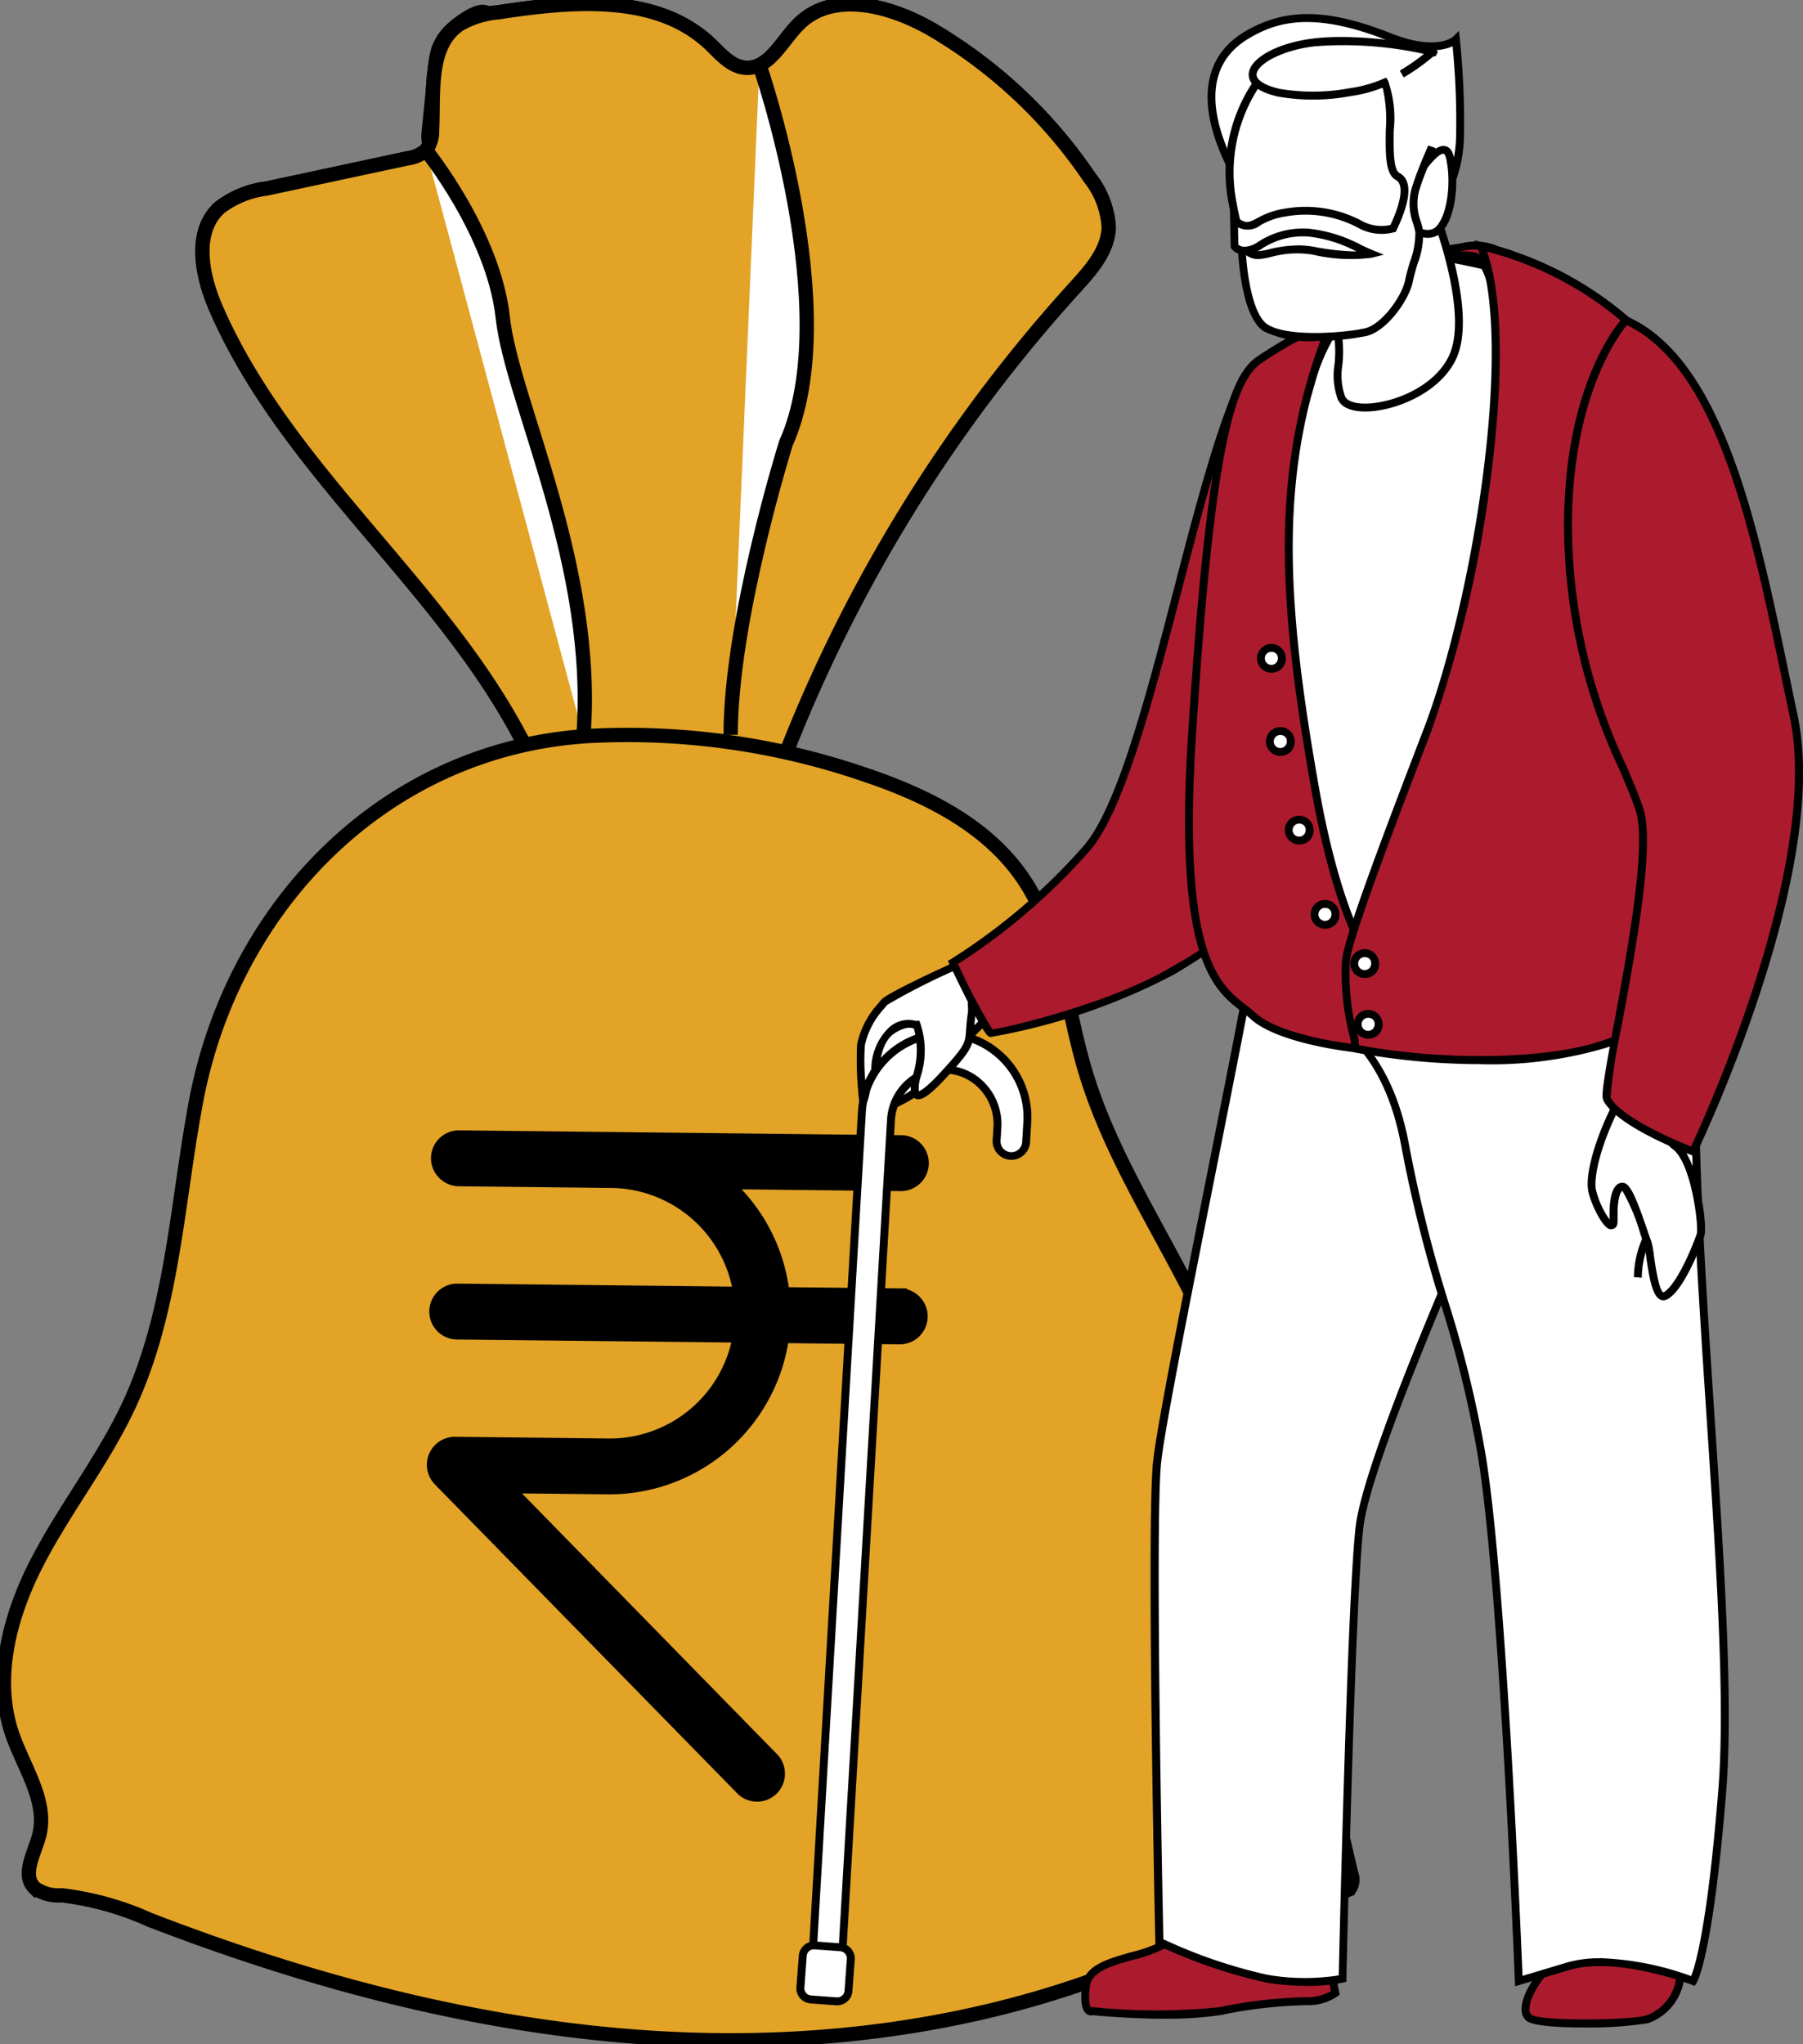 <svg id="Group_2042" data-name="Group 2042" xmlns="http://www.w3.org/2000/svg" xmlns:xlink="http://www.w3.org/1999/xlink" width="126.095" height="142.965" viewBox="0 0 126.095 142.965">
  <rect x="0" y="0" width="126.095" height="142.965" fill="#808080" stroke="none"/>
  <defs>
    <clipPath id="clip-path">
      <rect id="Rectangle_1840" data-name="Rectangle 1840" width="126.095" height="142.965" fill="none"/>
    </clipPath>
  </defs>
  <g id="Group_2041" data-name="Group 2041" clip-path="url(#clip-path)">
    <path id="Path_8870" data-name="Path 8870" d="M86.657,20.316c1.106-1.216,2.31-2.564,2.353-4.207a6.161,6.161,0,0,0-1.34-3.469A34.2,34.2,0,0,0,76.819,2.392C73.9.656,69.812-.5,67.375,1.868c-1.22,1.186-2.1,3.236-3.8,3.092C62.574,4.874,61.859,4,61.126,3.3,57.37-.253,51.452.3,46.339,1.082a6.527,6.527,0,0,0-2.748.853c-2.191,1.5-1.77,4.742-1.9,7.392a2.188,2.188,0,0,1-.433,1.4,2.381,2.381,0,0,1-1.3.573L30.1,13.412a6.752,6.752,0,0,0-3.287,1.348c-1.837,1.7-1.235,4.727-.236,7.025C31.7,33.579,43.133,41.652,48.624,53.28a15.123,15.123,0,0,0,2.588,4.407c2.242,2.254,7.562,3.855,10.643,2.9,3.018-.933,3.372-4.552,4.388-7.188A105.731,105.731,0,0,1,86.657,20.316" transform="translate(-11.471 -0.224)" fill="#fff"/>
    <path id="Path_8871" data-name="Path 8871" d="M86.657,20.316c1.106-1.216,2.31-2.564,2.353-4.207a6.161,6.161,0,0,0-1.34-3.469A34.2,34.2,0,0,0,76.819,2.392C73.9.656,69.812-.5,67.375,1.868c-1.22,1.186-2.1,3.236-3.8,3.092C62.574,4.874,61.859,4,61.126,3.3,57.37-.253,51.452.3,46.339,1.082a6.527,6.527,0,0,0-2.748.853c-2.191,1.5-1.77,4.742-1.9,7.392a2.188,2.188,0,0,1-.433,1.4,2.381,2.381,0,0,1-1.3.573L30.1,13.412a6.752,6.752,0,0,0-3.287,1.348c-1.837,1.7-1.235,4.727-.236,7.025C31.7,33.579,43.133,41.652,48.624,53.28a15.123,15.123,0,0,0,2.588,4.407c2.242,2.254,7.562,3.855,10.643,2.9,3.018-.933,3.372-4.552,4.388-7.188A105.731,105.731,0,0,1,86.657,20.316Z" transform="translate(-11.471 -0.224)" fill="none" stroke="#000" stroke-width="1"/>
    <path id="Path_8872" data-name="Path 8872" d="M57.4,6.259a34.267,34.267,0,0,0,.555,5.525,13.081,13.081,0,0,1-.177,5.514L54.54,11.2a2.5,2.5,0,0,1-.264-.631,2.488,2.488,0,0,1,0-.766l.433-4.351A5.627,5.627,0,0,1,54.952,4.1a3.677,3.677,0,0,1,1.057-1.483c.562-.5,2.591-1.948,2.443-.456a13.545,13.545,0,0,1-.727,1.857A9.5,9.5,0,0,0,57.4,6.259" transform="translate(-24.281 -0.674)" fill="#fff"/>
    <path id="Path_8873" data-name="Path 8873" d="M57.4,6.259a34.267,34.267,0,0,0,.555,5.525,13.081,13.081,0,0,1-.177,5.514L54.54,11.2a2.5,2.5,0,0,1-.264-.631,2.488,2.488,0,0,1,0-.766l.433-4.351A5.627,5.627,0,0,1,54.952,4.1a3.677,3.677,0,0,1,1.057-1.483c.562-.5,2.591-1.948,2.443-.456a13.545,13.545,0,0,1-.727,1.857A9.5,9.5,0,0,0,57.4,6.259Z" transform="translate(-24.281 -0.674)" fill="none" stroke="#000" stroke-width="1"/>
    <path id="Path_8874" data-name="Path 8874" d="M86.657,20.316c1.106-1.216,2.31-2.564,2.353-4.207a6.161,6.161,0,0,0-1.34-3.469A34.2,34.2,0,0,0,76.819,2.392C73.9.656,69.812-.5,67.375,1.868c-1.22,1.186-2.1,3.236-3.8,3.092C62.574,4.874,61.859,4,61.126,3.3,57.37-.253,51.452.3,46.339,1.082a6.527,6.527,0,0,0-2.748.853c-2.191,1.5-1.77,4.742-1.9,7.392a2.188,2.188,0,0,1-.433,1.4,2.381,2.381,0,0,1-1.3.573L30.1,13.412a6.752,6.752,0,0,0-3.287,1.348c-1.837,1.7-1.235,4.727-.236,7.025C31.7,33.579,43.133,41.652,48.624,53.28a15.123,15.123,0,0,0,2.588,4.407c2.242,2.254,7.562,3.855,10.643,2.9,3.018-.933,3.372-4.552,4.388-7.188A105.731,105.731,0,0,1,86.657,20.316" transform="translate(-11.471 -0.224)" fill="#e2a327"/>
    <path id="Path_8875" data-name="Path 8875" d="M86.657,20.316c1.106-1.216,2.31-2.564,2.353-4.207a6.161,6.161,0,0,0-1.34-3.469A34.2,34.2,0,0,0,76.819,2.392C73.9.656,69.812-.5,67.375,1.868c-1.22,1.186-2.1,3.236-3.8,3.092C62.574,4.874,61.859,4,61.126,3.3,57.37-.253,51.452.3,46.339,1.082a6.527,6.527,0,0,0-2.748.853c-2.191,1.5-1.77,4.742-1.9,7.392a2.188,2.188,0,0,1-.433,1.4,2.381,2.381,0,0,1-1.3.573L30.1,13.412a6.752,6.752,0,0,0-3.287,1.348c-1.837,1.7-1.235,4.727-.236,7.025C31.7,33.579,43.133,41.652,48.624,53.28a15.123,15.123,0,0,0,2.588,4.407c2.242,2.254,7.562,3.855,10.643,2.9,3.018-.933,3.372-4.552,4.388-7.188A105.731,105.731,0,0,1,86.657,20.316Z" transform="translate(-11.471 -0.224)" fill="none" stroke="#000" stroke-width="1"/>
    <path id="Path_8876" data-name="Path 8876" d="M41.4,93.109c-14.246.864-24.9,11.885-27.469,25.572-1.345,7.164-1.624,14.672-4.713,21.274-1.778,3.8-4.417,7.133-6.353,10.855s-3.145,8.139-1.784,12.107c.814,2.374,2.531,4.721,1.868,7.141-.339,1.236-1.222,2.715-.3,3.611a2.862,2.862,0,0,0,1.89.511A21.081,21.081,0,0,1,10.7,175.9c12.031,4.643,24.7,7.909,37.589,8.369s26.03-1.985,37.338-8.186c2.442-1.339,5.112-2.9,7.828-2.289.4.09.882.205,1.168-.088a1.107,1.107,0,0,0,.1-1.03L89.172,148.97A83.908,83.908,0,0,0,85.53,136.41c-2.783-6.842-7.359-12.921-9.448-20.006-1.344-4.556-1.683-9.567-4.4-13.465-2.558-3.673-6.834-5.749-11.08-7.165a51.137,51.137,0,0,0-19.2-2.665" transform="translate(-0.224 -41.639)" fill="#e2a327"/>
    <path id="Path_8877" data-name="Path 8877" d="M41.4,93.109c-14.246.864-24.9,11.885-27.469,25.572-1.345,7.164-1.624,14.672-4.713,21.274-1.778,3.8-4.417,7.133-6.353,10.855s-3.145,8.139-1.784,12.107c.814,2.374,2.531,4.721,1.868,7.141-.339,1.236-1.222,2.715-.3,3.611a2.862,2.862,0,0,0,1.89.511A21.081,21.081,0,0,1,10.7,175.9c12.031,4.643,24.7,7.909,37.589,8.369s26.03-1.985,37.338-8.186c2.442-1.339,5.112-2.9,7.828-2.289.4.09.882.205,1.168-.088a1.107,1.107,0,0,0,.1-1.03L89.172,148.97A83.908,83.908,0,0,0,85.53,136.41c-2.783-6.842-7.359-12.921-9.448-20.006-1.344-4.556-1.683-9.567-4.4-13.465-2.558-3.673-6.834-5.749-11.08-7.165A51.137,51.137,0,0,0,41.4,93.109Z" transform="translate(-0.224 -41.639)" fill="none" stroke="#000" stroke-width="1"/>
    <path id="Path_8878" data-name="Path 8878" d="M53.923,19.02S58.66,24.851,59.3,30.727s6.568,17.265,5.637,29.282" transform="translate(-24.137 -8.514)" fill="#fff"/>
    <path id="Path_8879" data-name="Path 8879" d="M53.923,19.02S58.66,24.851,59.3,30.727s6.568,17.265,5.637,29.282" transform="translate(-24.137 -8.514)" fill="none" stroke="#000" stroke-width="1"/>
    <path id="Path_8880" data-name="Path 8880" d="M94.521,8.224s5.991,17.23,1.85,26.459c0,0-3.863,12.324-3.863,20.384" transform="translate(-41.409 -3.681)" fill="#fff"/>
    <path id="Path_8881" data-name="Path 8881" d="M94.521,8.224s5.991,17.23,1.85,26.459c0,0-3.863,12.324-3.863,20.384" transform="translate(-41.409 -3.681)" fill="none" stroke="#000" stroke-width="1"/>
    <path id="Path_8882" data-name="Path 8882" d="M87.622,154.218l-.006,0,.015-.059-8.273-.089a12.672,12.672,0,0,0-3.3-6.843l11.091.124a1.957,1.957,0,0,0,.175-3.909l-31.079-.34a1.956,1.956,0,0,0-1.913,2,1.976,1.976,0,0,0,1.88,1.91l10.716.117a8.748,8.748,0,0,1,8.454,6.9l-19.257-.21a1.956,1.956,0,0,0-.03,3.91l19.242.209a8.737,8.737,0,0,1-8.6,6.713l-10.716-.119a1.959,1.959,0,0,0-1.416,3.33l21.214,21.677a1.957,1.957,0,0,0,2.761-.129,1.966,1.966,0,0,0,.016-2.618l-17.9-18.3,5.992.065a12.688,12.688,0,0,0,12.625-10.573l7.715.083a1.957,1.957,0,0,0,.593-3.845" transform="translate(-24.191 -64.054)"/>
    <path id="Path_8883" data-name="Path 8883" d="M154.885,12.941c-1.913-3.672-2.428-7.479.995-9.487,2.314-1.358,5.011-1.8,9.946.153,3.488,1.379,4.648.172,4.648.172a56.246,56.246,0,0,1,.287,6.943C170.552,15.4,167.51,17,167.51,17Z" transform="translate(-68.655 -1.024)" fill="#fff"/>
    <path id="Path_8884" data-name="Path 8884" d="M167.318,17.067l-12.843-4.125-.052-.1c-2.368-4.548-1.978-8.047,1.1-9.853,2.815-1.653,5.766-1.614,10.188.135,3.229,1.277,4.34.245,4.351.235l.408-.4.063.563a56.939,56.939,0,0,1,.288,6.985c-.214,4.781-3.269,6.437-3.4,6.505Zm-12.457-4.581,12.4,3.983c.514-.314,2.827-1.946,3.008-5.986a53.628,53.628,0,0,0-.243-6.457c-.632.3-2.016.6-4.518-.389-5.249-2.075-7.766-1.31-9.7-.171-3.53,2.071-2.478,6.027-.941,9.02" transform="translate(-68.438 -0.796)"/>
    <path id="Path_8885" data-name="Path 8885" d="M143.637,245.473c-2.181,1.492-5.968,1.262-6.2,3.328s.459,1.722.459,1.722a43.084,43.084,0,0,0,8.951,0,32.631,32.631,0,0,1,5.968-.689,3.368,3.368,0,0,0,2.066-.574l-.574-2.869Z" transform="translate(-61.5 -109.878)" fill="#ab1b2d"/>
    <path id="Path_8886" data-name="Path 8886" d="M142.812,250.826c-2.415,0-4.687-.211-5.1-.252a.533.533,0,0,1-.441-.08c-.344-.24-.447-.861-.325-1.954.159-1.43,1.715-1.876,3.363-2.349a10.337,10.337,0,0,0,2.953-1.177l.081-.056,10.978.945.647,3.233-.126.1a3.624,3.624,0,0,1-2.243.638,32.215,32.215,0,0,0-5.921.686,23.964,23.964,0,0,1-3.861.26m-5.158-.82.049.013a42.984,42.984,0,0,0,8.876,0,32.7,32.7,0,0,1,6.015-.693,3.445,3.445,0,0,0,1.759-.424l-.5-2.485-10.37-.892a11.116,11.116,0,0,1-3.03,1.2c-1.528.439-2.848.817-2.966,1.879-.14,1.257.09,1.438.092,1.44Z" transform="translate(-61.276 -109.649)"/>
    <path id="Path_8887" data-name="Path 8887" d="M195.906,246.775c-2.41,2.066-3.213,4.132-2.525,4.705s7,.459,8.263.115a3.533,3.533,0,0,0,2.3-3.9c-.459-1.721-8.033-.918-8.033-.918" transform="translate(-86.455 -110.377)" fill="#ab1b2d"/>
    <path id="Path_8888" data-name="Path 8888" d="M196.933,251.929c-1.806,0-3.535-.123-3.952-.469a1.013,1.013,0,0,1-.336-.812c-.008-1.127,1.115-2.821,2.859-4.316l.065-.056.085-.009c1.3-.138,7.834-.734,8.329,1.122a3.8,3.8,0,0,1-2.489,4.24,26.812,26.812,0,0,1-4.562.3m-1.135-5.121c-1.8,1.564-2.606,3.05-2.6,3.837a.49.49,0,0,0,.138.391c.544.453,6.715.414,8.013.06a3.243,3.243,0,0,0,2.1-3.564c-.273-1.02-4.608-1.038-7.652-.724" transform="translate(-86.231 -110.144)"/>
    <path id="Path_8889" data-name="Path 8889" d="M116.251,121.993c-2.678,1.186-5.738,2.563-6.312,4.017s-1.071,5.623-.459,6.2,3.9-1.224,4.743-2.372a40.672,40.672,0,0,1,3.864-4.17c.383-.267-1.836-3.672-1.836-3.672" transform="translate(-48.879 -54.606)" fill="#fff"/>
    <path id="Path_8890" data-name="Path 8890" d="M109.628,132.311a.8.8,0,0,1-.562-.185c-.8-.748-.132-5.174.392-6.5.626-1.586,3.859-3.018,6.457-4.168l.215-.1.128.2c2.365,3.628,1.959,3.913,1.764,4.049a40.194,40.194,0,0,0-3.8,4.107,8.868,8.868,0,0,1-4.443,2.587c-.052,0-.1.007-.15.007m6.294-10.252c-2.35,1.042-5.425,2.435-5.951,3.77-.62,1.569-.969,5.48-.528,5.894.019.018.1.049.283.031a8.428,8.428,0,0,0,4.048-2.364,42.058,42.058,0,0,1,3.853-4.173,15.748,15.748,0,0,0-1.706-3.157" transform="translate(-48.655 -54.324)"/>
    <path id="Path_8891" data-name="Path 8891" d="M115.763,137.407l-.055.914a1.033,1.033,0,0,0,2.062.123l.08-1.338a5.8,5.8,0,1,0-11.565-.784l-3.5,59.916,2.062.123,3.474-59.474a3.741,3.741,0,0,1,3.894-3.5,3.8,3.8,0,0,1,3.548,4.024" transform="translate(-46.008 -58.58)" fill="#fff"/>
    <path id="Path_8892" data-name="Path 8892" d="M104.871,196.428l-2.614-.156,3.517-60.191a6.094,6.094,0,0,1,2.174-4.294,6,6,0,0,1,4.612-1.373,6.126,6.126,0,0,1,5.33,6.484l-.08,1.338a1.316,1.316,0,0,1-1.385,1.229,1.309,1.309,0,0,1-1.228-1.385l.055-.914a3.587,3.587,0,0,0-.914-2.594,3.385,3.385,0,0,0-2.371-1.138,3.479,3.479,0,0,0-3.606,3.245Zm-2.03-.675,1.511.09,3.458-59.2a4,4,0,0,1,4.183-3.763,3.932,3.932,0,0,1,2.756,1.32,4.141,4.141,0,0,1,1.054,3l-.055.914a.757.757,0,1,0,1.511.09l.08-1.337a5.574,5.574,0,0,0-4.845-5.9,5.481,5.481,0,0,0-4.191,1.249,5.538,5.538,0,0,0-1.977,3.9Z" transform="translate(-45.772 -58.356)"/>
    <path id="Path_8893" data-name="Path 8893" d="M117.167,123.131l-.88-1.415s-5.355,2.41-5.7,2.869a6.549,6.549,0,0,0-1.606,2.945,23.983,23.983,0,0,0,.153,3.94,3.011,3.011,0,0,0,.191-.765,6.685,6.685,0,0,1,.65-1.377s.038-1.989,1.109-2.754,1.684-.421,1.684-.421l.1,0a5.908,5.908,0,0,1,.013,3.555c-.36,1.462-.2,2.215,1.949-.145s1.583-2.033,1.875-4.108a2.624,2.624,0,0,0,.008-.748c.186-.73.45-1.572.45-1.572" transform="translate(-48.762 -54.482)" fill="#fff"/>
    <path id="Path_8894" data-name="Path 8894" d="M108.764,132.334l-.13-1.116a23.983,23.983,0,0,1-.153-4,6.044,6.044,0,0,1,1.474-2.844c.075-.092.139-.171.187-.235.358-.479,4.536-2.384,5.807-2.956l.22-.1,1.074,1.729-.038.121c0,.009-.251.8-.432,1.506a2.98,2.98,0,0,1-.016.77c-.061.436-.085.769-.1,1.036-.075,1.09-.143,1.353-1.842,3.218-1.41,1.546-1.932,1.737-2.289,1.549-.419-.224-.312-.928-.133-1.655a5.729,5.729,0,0,0,.061-3.218l-.045-.025c-.013-.007-.493-.233-1.386.4-.948.677-.994,2.517-.994,2.535l0,.072-.036.062a6.675,6.675,0,0,0-.613,1.244,3.157,3.157,0,0,1-.209.858Zm4.067-6.757.073.185a6.02,6.02,0,0,1,.024,3.723,2.569,2.569,0,0,0-.13,1.021c.12-.033.527-.234,1.607-1.419,1.622-1.781,1.633-1.928,1.7-2.883.019-.276.043-.62.107-1.076a2.336,2.336,0,0,0,.009-.669l-.009-.055.014-.054c.143-.566.336-1.2.416-1.465l-.686-1.1a45.471,45.471,0,0,0-5.375,2.687c-.049.065-.117.15-.2.247a5.591,5.591,0,0,0-1.355,2.561,15.292,15.292,0,0,0,.026,2.471c.13-.271.292-.562.421-.784a4.078,4.078,0,0,1,1.222-2.9,2.022,2.022,0,0,1,1.895-.476Z" transform="translate(-48.538 -54.197)"/>
    <path id="Path_8895" data-name="Path 8895" d="M141.581,48.45c.014-.694-.38-1.208-.677-.581-3.711,7.842-6.753,28.1-10.959,32.823a42.119,42.119,0,0,1-9.3,7.918s2.3,4.82,2.64,4.935,8.377-1.721,12.738-4.361,4.82-3.328,4.82-3.328Z" transform="translate(-54.005 -21.3)" fill="#ab1b2d"/>
    <path id="Path_8896" data-name="Path 8896" d="M123.011,93.594a.35.35,0,0,1-.1-.01c-.125-.041-.456-.152-2.8-5.078l-.11-.231.222-.128a42.27,42.27,0,0,0,9.228-7.863c2.36-2.648,4.39-10.451,6.354-18,1.523-5.851,2.961-11.378,4.561-14.76.225-.473.531-.457.648-.429.395.093.565.652.555,1.133l-.735,37.487-.045.067c-.051.075-.617.815-4.907,3.411a43.645,43.645,0,0,1-12.868,4.4m-2.3-5.1a43.734,43.734,0,0,0,2.4,4.565c.713-.031,8.332-1.823,12.482-4.335a28.056,28.056,0,0,0,4.689-3.2l.731-37.308a1.115,1.115,0,0,0-.107-.538.555.555,0,0,0-.044.081c-1.578,3.335-3.01,8.837-4.526,14.662-1.98,7.61-4.027,15.478-6.476,18.226a43.86,43.86,0,0,1-9.145,7.842" transform="translate(-53.713 -21.077)"/>
    <path id="Path_8897" data-name="Path 8897" d="M176.526,31.581a17.628,17.628,0,0,0-10.754,5.767L163.454,40.7l15.467-3.213L177.463,32.1Z" transform="translate(-73.165 -14.136)" fill="#ab1b2d"/>
    <path id="Path_8898" data-name="Path 8898" d="M162.333,40.883l2.709-3.924a18.069,18.069,0,0,1,10.943-5.883l.091-.013,1.121.617,1.565,5.791Zm13.638-9.247a17.473,17.473,0,0,0-10.485,5.651l-1.915,2.776,14.5-3.014-1.352-5Z" transform="translate(-72.663 -13.904)"/>
    <path id="Path_8899" data-name="Path 8899" d="M153.215,115.561c-1.25,7.4-6.405,31.845-6.874,36.149s.156,33.567.156,33.567a36.3,36.3,0,0,0,7.5,2.582,14.808,14.808,0,0,0,5.312,0s.635-28.434,1.25-32.018c1.094-6.369,10.936-27.886,10.936-27.886l-10.623-17.386Z" transform="translate(-65.427 -49.493)" fill="#fff"/>
    <path id="Path_8900" data-name="Path 8900" d="M156.545,188.053a17.294,17.294,0,0,1-2.819-.235,35.954,35.954,0,0,1-7.573-2.605L146,185.14l0-.171c-.025-1.2-.62-29.33-.154-33.6.267-2.46,2.049-11.418,3.772-20.08,1.319-6.633,2.566-12.9,3.1-16.085l.02-.119,8-5.213,10.848,17.754-.061.134c-.1.214-9.84,21.557-10.915,27.818-.6,3.523-1.24,31.693-1.246,31.977l0,.214-.208.049a12.215,12.215,0,0,1-2.6.239m-10-3.267a35.18,35.18,0,0,0,7.272,2.488,15.356,15.356,0,0,0,5,.045c.065-2.859.659-28.4,1.249-31.837,1.055-6.14,9.989-25.831,10.9-27.82l-10.4-17.018-7.316,4.771c-.55,3.23-1.783,9.426-3.086,15.981-1.721,8.651-3.5,17.6-3.765,20.032-.443,4.066.1,30.936.154,33.359" transform="translate(-65.202 -49.179)"/>
    <path id="Path_8901" data-name="Path 8901" d="M169.613,32.662c11.873,2.066,15.935,7.918,17.185,9.812s.478,30.233.165,45.728,2.813,39.942,1.875,51.649-2.04,13.307-2.04,13.307-5.312-2.066-8.75-1.033l-3.437,1.033s-1.085-28.113-2.648-37.066-3.443-11.476-5.318-21.461-8.9-9.984-8.9-9.984-3.869.23-4.807-14.576a92.276,92.276,0,0,1,2.932-28.114l8.75-5.852Z" transform="translate(-68.39 -14.62)" fill="#fff"/>
    <path id="Path_8902" data-name="Path 8902" d="M174.125,153.289l-.014-.357c-.011-.281-1.1-28.2-2.643-37.029a79.707,79.707,0,0,0-2.536-10.315,96.486,96.486,0,0,1-2.781-11.143c-1.808-9.626-8.356-9.758-8.634-9.759-.092.012-1.151.012-2.288-1.869-1.463-2.418-2.4-6.78-2.794-12.965a93.372,93.372,0,0,1,2.943-28.208l.028-.1,8.833-5.909,5.089-3.5.111.02c8.105,1.409,13.949,4.751,17.368,9.931,1.07,1.621.782,19.173.33,40.22-.043,2.013-.084,3.921-.119,5.665-.146,7.257.465,16.507,1.055,25.453.679,10.274,1.319,19.978.82,26.214-.933,11.647-2.041,13.374-2.087,13.442l-.124.18-.2-.08c-.053-.02-5.266-2.02-8.571-1.026Zm5.944-1.968a20.72,20.72,0,0,1,6.368,1.254c.277-.674,1.138-3.444,1.9-12.983.5-6.2-.144-15.88-.82-26.134-.592-8.957-1.2-18.219-1.056-25.5.035-1.745.076-3.652.12-5.667.328-15.25.823-38.295-.239-39.9-3.317-5.025-9-8.279-16.891-9.673L164.547,36.1l-8.667,5.8a92.914,92.914,0,0,0-2.894,27.923c.9,14.172,4.474,14.317,4.521,14.317h0c.094,0,7.292.124,9.186,10.21a96.175,96.175,0,0,0,2.768,11.085,80.219,80.219,0,0,1,2.55,10.379c1.453,8.321,2.5,33.448,2.637,36.746l3.1-.93a8.111,8.111,0,0,1,2.323-.3" transform="translate(-68.167 -14.384)"/>
    <path id="Path_8903" data-name="Path 8903" d="M169.613,32.662l-5,3.443-3.254,1.982-5.5,3.87a95.221,95.221,0,0,0-2.932,28.42c.938,14.806,4.807,14.27,4.807,14.27a8.335,8.335,0,0,1,5.559,2.737c6.279,1.187,13.5,1.038,17.406-.326a27.053,27.053,0,0,0,6.347-3.089c.341-15.916.889-39.763-.254-41.495-1.25-1.894-5.312-7.746-17.185-9.812" transform="translate(-68.39 -14.62)" fill="#fff"/>
    <path id="Path_8904" data-name="Path 8904" d="M171.818,88.231a48.3,48.3,0,0,1-8.793-.812l-.088-.017-.061-.065a8.146,8.146,0,0,0-5.359-2.651,1.843,1.843,0,0,1-1.277-.523c-1.4-1.148-3.2-4.509-3.806-14.007a96.3,96.3,0,0,1,2.943-28.512l.026-.094,5.576-3.926,3.269-1.993,5.079-3.5.112.019c8.1,1.41,13.949,4.752,17.368,9.932,1.07,1.621.782,19.18.33,40.233L187.1,83.88l-.117.08a27.5,27.5,0,0,1-6.411,3.122,28.2,28.2,0,0,1-8.756,1.149m-8.6-1.338c6.133,1.144,13.342,1.006,17.177-.333a27.164,27.164,0,0,0,6.165-2.977l.028-1.277c.327-15.255.823-38.308-.239-39.917-3.317-5.025-9-8.279-16.891-9.673L164.548,36.1l-3.266,1.991-5.4,3.8a95.792,95.792,0,0,0-2.9,28.234c.62,9.789,2.524,12.73,3.6,13.613a1.392,1.392,0,0,0,.89.4,8.515,8.515,0,0,1,5.735,2.755" transform="translate(-68.167 -14.384)"/>
    <path id="Path_8905" data-name="Path 8905" d="M168.333,39.364c-1.718,1.119-2.661,4.479-2.661,4.479l-.567-3.1,3.541-1.836Z" transform="translate(-73.904 -17.415)" fill="#ab1b2d"/>
    <path id="Path_8906" data-name="Path 8906" d="M165.364,44.461l-.819-4.477,4.692-2.433-1,1.438c-1.611,1.049-2.537,4.29-2.546,4.323Zm-.2-4.175.339,1.855a10.147,10.147,0,0,1,1.586-2.854Z" transform="translate(-73.653 -16.809)"/>
    <path id="Path_8907" data-name="Path 8907" d="M182.859,31.383c2.6-.373,1.771-.516,4.27.2s-.911,2.553-.911,2.553-.442-2.094-1.276-2.3a6.167,6.167,0,0,0-2.161.086Z" transform="translate(-81.816 -13.909)" fill="#ab1b2d"/>
    <path id="Path_8908" data-name="Path 8908" d="M185.757,34.332l-.077-.361c-.17-.8-.614-1.974-1.07-2.084a5.982,5.982,0,0,0-2.039.087l-.388.084.164-1.142.2-.029c.517-.074.9-.139,1.2-.19a4.078,4.078,0,0,1,2.649.242l.54.157c.692.2,1.066.515,1.111.942.1.955-1.621,1.934-1.967,2.121Zm-1.8-3.061a3.407,3.407,0,0,1,.784.079c.769.186,1.209,1.456,1.393,2.139.659-.408,1.407-1.023,1.368-1.394-.019-.176-.273-.343-.714-.47l-.542-.157a3.653,3.653,0,0,0-2.4-.229l-.246.043c.118-.007.239-.012.36-.012" transform="translate(-81.549 -13.686)"/>
    <path id="Path_8909" data-name="Path 8909" d="M175.314,22.982s2.954,7.306,1.4,10.57-7.151,4.352-7.772,2.8.155-2.642-.311-4.818-.777-5.6-.777-5.6l6.995-6.84Z" transform="translate(-75.134 -8.548)" fill="#fff"/>
    <path id="Path_8910" data-name="Path 8910" d="M170.378,36.846l-.145,0c-.936-.03-1.569-.339-1.781-.869a4.867,4.867,0,0,1-.226-2.386,7.8,7.8,0,0,0-.1-2.477c-.464-2.168-.779-5.595-.782-5.629l-.012-.13,7.49-7.323.528,4.406c.246.617,2.928,7.5,1.379,10.758-1.152,2.42-4.37,3.653-6.351,3.653m-2.471-11.283c.062.645.354,3.536.76,5.433a8.384,8.384,0,0,1,.109,2.637,4.376,4.376,0,0,0,.188,2.137c.124.309.593.5,1.286.523,1.833.038,4.9-1.069,5.981-3.336,1.484-3.118-1.377-10.277-1.406-10.348l-.018-.071-.4-3.33Z" transform="translate(-74.901 -8.07)"/>
    <path id="Path_8911" data-name="Path 8911" d="M169.409,16.04c-.634,6.341-2.332,8.86-8.083,8.86-3.3,0-4.749-3.971-5.44-7.772-.932-5.129,1.825-10.415,5.13-10.415s9.015,3.109,8.393,9.326" transform="translate(-69.695 -3.005)" fill="#fff"/>
    <path id="Path_8912" data-name="Path 8912" d="M161.1,24.954c-2.825,0-4.747-2.691-5.712-8a11.27,11.27,0,0,1,2.051-8.926,4.424,4.424,0,0,1,3.35-1.813,9.518,9.518,0,0,1,6.584,3.122,8.221,8.221,0,0,1,2.084,6.508c-.6,6.041-2.062,9.109-8.358,9.109m-.31-18.187a3.9,3.9,0,0,0-2.927,1.615,10.86,10.86,0,0,0-1.931,8.474c.91,5.007,2.649,7.546,5.168,7.546,5.324,0,7.149-2.012,7.808-8.612a7.683,7.683,0,0,0-1.944-6.082,9.066,9.066,0,0,0-6.175-2.94" transform="translate(-69.47 -2.782)"/>
    <path id="Path_8913" data-name="Path 8913" d="M160.568,40.641c-3.906,9.468-3.776,18.142-1.206,32.679,1.549,8.765,3.611,11.63,3.611,11.63l-.757,6.56s-5.321-.553-7.2-2.275-5.38-2.22-4.269-19.664c1.211-19.02,2.551-24.575,4.582-26.124a26.118,26.118,0,0,1,5.235-2.806" transform="translate(-67.384 -18.192)" fill="#ab1b2d"/>
    <path id="Path_8914" data-name="Path 8914" d="M162.235,91.413l-.272-.029c-.222-.023-5.433-.583-7.354-2.345-.2-.181-.413-.348-.64-.523-1.991-1.543-4.718-3.656-3.718-19.362,1.274-20,2.684-24.8,4.689-26.326a26.037,26.037,0,0,1,5.3-2.844l.6-.236-.247.6c-4.083,9.9-3.568,19.068-1.189,32.525,1.515,8.573,3.542,11.488,3.563,11.517l.062.086Zm-2.395-50.662a23.905,23.905,0,0,0-4.564,2.516c-1.831,1.4-3.219,6.221-4.473,25.922-.982,15.413,1.612,17.422,3.505,18.89.239.185.467.362.674.553,1.55,1.422,5.669,2.031,6.766,2.17l.713-6.183c-.363-.558-2.185-3.661-3.6-11.651-2.348-13.283-2.89-22.428.975-32.218" transform="translate(-67.16 -17.792)"/>
    <path id="Path_8915" data-name="Path 8915" d="M194.159,40.972a23.942,23.942,0,0,0-14.317-9.841c2.776,6.933-.466,25.357-3.75,33.894-3.383,8.8-5.694,15.015-5.694,16.22,0,.835.024,3.947.54,5.124.058.059.1.84.162.9,6.279,1.186,13.5,1.038,17.407-.327a30.813,30.813,0,0,0,4.181-1.8c.75-5.465,1.248-30.334,1.471-44.174" transform="translate(-76.273 -13.935)" fill="#ab1b2d"/>
    <path id="Path_8916" data-name="Path 8916" d="M179.619,88.031a48.314,48.314,0,0,1-8.794-.812l-.088-.017-.061-.065c-.088-.092-.105-.21-.154-.6-.014-.116-.035-.286-.051-.353l-.009-.022a17.658,17.658,0,0,1-.563-5.235c0-1.226,2.095-6.911,5.712-16.319,3.323-8.639,6.431-27,3.751-33.692l-.2-.5.523.129a24.312,24.312,0,0,1,14.476,9.949l.053.074,0,.091c-.228,14.158-.721,38.727-1.474,44.208l-.019.141-.126.066a31.085,31.085,0,0,1-4.218,1.811,28.2,28.2,0,0,1-8.755,1.15M171.1,86.709c6.114,1.128,13.275.984,17.09-.349a30.946,30.946,0,0,0,4.018-1.713c.736-5.708,1.222-29.869,1.448-43.91a23.741,23.741,0,0,0-13.6-9.529c1.469,4.358.787,11.822.23,15.984A84.919,84.919,0,0,1,176.126,64.8c-2.746,7.14-5.676,14.862-5.676,16.12a16.6,16.6,0,0,0,.507,4.991,1.636,1.636,0,0,1,.112.552c.009.072.02.167.032.243" transform="translate(-76.05 -13.613)"/>
    <path id="Path_8917" data-name="Path 8917" d="M209.636,147.713s-1.555,2-1.383,3.569-.637.949-.887,4.168" transform="translate(-92.821 -66.119)" fill="#fff"/>
    <path id="Path_8918" data-name="Path 8918" d="M207.419,155.335l-.551-.043a6.934,6.934,0,0,1,.682-2.909,1.741,1.741,0,0,0,.206-1.207c-.183-1.667,1.373-3.684,1.439-3.769l.436.34c-.015.019-1.485,1.926-1.326,3.369a2.269,2.269,0,0,1-.259,1.51,6.458,6.458,0,0,0-.628,2.71" transform="translate(-92.598 -65.982)"/>
    <path id="Path_8919" data-name="Path 8919" d="M211.122,144.072s1.6,4.616.5,7.088a3.315,3.315,0,0,0-2.136,2.937" transform="translate(-93.768 -64.489)" fill="#fff"/>
    <path id="Path_8920" data-name="Path 8920" d="M209.535,154.023h-.552a3.559,3.559,0,0,1,2.2-3.147c.967-2.368-.531-6.741-.547-6.786l.522-.182c.067.193,1.628,4.748.487,7.292l-.048.106-.109.04a3.008,3.008,0,0,0-1.954,2.677" transform="translate(-93.545 -64.416)"/>
    <path id="Path_8921" data-name="Path 8921" d="M203.644,138.564c-1.784,3.307-2.256,5.72-2.1,6.665a4.835,4.835,0,0,0,1.295,2.486c.262,0,.214-.107.214-.842s.118-1.854.643-1.854,1.522,3.411,1.732,3.884.377,4.211,1.269,3.739,1.933-2.8,2.439-4.223c.211-.594-.364-5.279-1.818-6.286-.778-.539-.1-2.414-.1-2.414Z" transform="translate(-90.202 -62.024)" fill="#fff"/>
    <path id="Path_8922" data-name="Path 8922" d="M206.321,152.69a.539.539,0,0,1-.247-.06c-.536-.273-.745-1.453-.962-2.967a7.452,7.452,0,0,0-.161-.917c-.055-.123-.146-.392-.272-.764a13.488,13.488,0,0,0-1.237-2.949c-.15.065-.337.607-.337,1.57l0,.289c0,.374.007.561-.135.7a.483.483,0,0,1-.359.125c-.542,0-1.428-1.885-1.567-2.717-.184-1.1.4-3.645,2.129-6.842l.109-.2,4.059,1.312-.1.268c-.155.435-.489,1.754,0,2.094,1.543,1.069,2.187,5.86,1.921,6.605-.135.381-1.354,3.731-2.57,4.375a.6.6,0,0,1-.281.073m-2.849-8.216c.465,0,.853.747,1.731,3.331.117.343.206.609.254.717a5.29,5.29,0,0,1,.2,1.063c.087.6.351,2.444.668,2.554.713-.379,1.7-2.338,2.325-4.082.161-.452-.362-5.029-1.716-5.967-.755-.522-.468-1.868-.295-2.464l-3.087-1c-1.807,3.413-2.077,5.6-1.962,6.286a6.079,6.079,0,0,0,.963,2.128c0-.046,0-.1,0-.144l0-.3c0-.795.119-2.129.919-2.129" transform="translate(-89.978 -61.754)"/>
    <path id="Path_8923" data-name="Path 8923" d="M202.568,40.55c7.2,3.217,9.388,16.644,11.731,27.661s-7.03,30.468-7.03,30.468-5.15-1.932-6.03-3.692c-.4-.8,3.53-16.448,2.281-20.235s-5-9.64-5-19.8,4.047-14.406,4.047-14.406" transform="translate(-88.862 -18.151)" fill="#ab1b2d"/>
    <path id="Path_8924" data-name="Path 8924" d="M207.186,98.757l-.236-.089c-.214-.081-5.263-1.991-6.18-3.827-.167-.333.04-1.557.725-5.254.93-5.022,2.335-12.612,1.541-15.018-.277-.84-.678-1.781-1.143-2.871a40.062,40.062,0,0,1-3.871-17.011c0-10.15,3.955-14.42,4.124-14.6l.135-.141.178.08c6.723,3,9.154,14.7,11.3,25.028.2.955.394,1.9.592,2.827.982,4.618.092,11.182-2.644,19.51a102.645,102.645,0,0,1-4.407,11.137Zm-4.768-58.138c-.679.829-3.845,5.177-3.845,14.068A39.576,39.576,0,0,0,202.4,71.482c.469,1.1.875,2.052,1.159,2.914.839,2.54-.526,9.91-1.521,15.292a37.761,37.761,0,0,0-.767,4.925c.639,1.275,4.082,2.839,5.635,3.447,1.036-2.221,9.06-19.9,6.9-30.061-.2-.929-.394-1.874-.592-2.83-2.1-10.1-4.47-21.525-10.8-24.55" transform="translate(-88.638 -17.882)"/>
    <path id="Path_8925" data-name="Path 8925" d="M173.038,121.4a.663.663,0,1,1-.66-.727.7.7,0,0,1,.66.727" transform="translate(-76.865 -54.017)" fill="#fff"/>
    <path id="Path_8926" data-name="Path 8926" d="M172.154,122.183a1.006,1.006,0,1,1,.936-1,.973.973,0,0,1-.936,1m0-1.454a.457.457,0,1,0,.383.451.421.421,0,0,0-.383-.451" transform="translate(-76.641 -53.793)"/>
    <path id="Path_8927" data-name="Path 8927" d="M173.478,129.091a.663.663,0,1,1-.66-.727.7.7,0,0,1,.66.727" transform="translate(-77.062 -57.458)" fill="#fff"/>
    <path id="Path_8928" data-name="Path 8928" d="M172.595,129.87a1.006,1.006,0,1,1,.936-1,.972.972,0,0,1-.936,1m0-1.454a.457.457,0,1,0,.383.451.421.421,0,0,0-.383-.451" transform="translate(-76.838 -57.234)"/>
    <path id="Path_8929" data-name="Path 8929" d="M168.01,115.171a.663.663,0,1,1-.66-.727.7.7,0,0,1,.66.727" transform="translate(-74.614 -51.227)" fill="#fff"/>
    <path id="Path_8930" data-name="Path 8930" d="M167.127,115.95a1.006,1.006,0,1,1,.935-1,.972.972,0,0,1-.935,1m0-1.454a.457.457,0,1,0,.383.45.421.421,0,0,0-.383-.45" transform="translate(-74.39 -51.003)"/>
    <path id="Path_8931" data-name="Path 8931" d="M164.741,104.506a.663.663,0,1,1-.66-.727.7.7,0,0,1,.66.727" transform="translate(-73.151 -46.453)" fill="#fff"/>
    <path id="Path_8932" data-name="Path 8932" d="M163.858,105.285a1.006,1.006,0,1,1,.936-1,.972.972,0,0,1-.936,1m0-1.454a.457.457,0,1,0,.383.45.421.421,0,0,0-.383-.45" transform="translate(-72.927 -46.23)"/>
    <path id="Path_8933" data-name="Path 8933" d="M162.353,93.287a.663.663,0,1,1-.66-.727.7.7,0,0,1,.66.727" transform="translate(-72.082 -41.432)" fill="#fff"/>
    <path id="Path_8934" data-name="Path 8934" d="M161.47,94.065a1.006,1.006,0,1,1,.936-1,.972.972,0,0,1-.936,1m0-1.454a.457.457,0,1,0,.383.451.422.422,0,0,0-.383-.451" transform="translate(-71.858 -41.207)"/>
    <path id="Path_8935" data-name="Path 8935" d="M161.222,82.76a.663.663,0,1,1-.66-.727.7.7,0,0,1,.66.727" transform="translate(-71.576 -36.72)" fill="#fff"/>
    <path id="Path_8936" data-name="Path 8936" d="M160.339,83.539a1.006,1.006,0,1,1,.935-1,.972.972,0,0,1-.935,1m0-1.454a.457.457,0,1,0,.383.451.422.422,0,0,0-.383-.451" transform="translate(-71.352 -36.496)"/>
    <path id="Path_8937" data-name="Path 8937" d="M103.854,250.2l-1.8-.131a.784.784,0,0,1-.723-.837l.162-2.218a.784.784,0,0,1,.836-.723l1.8.131a.784.784,0,0,1,.723.837l-.162,2.218a.784.784,0,0,1-.837.723" transform="translate(-45.358 -110.243)" fill="#fff"/>
    <path id="Path_8938" data-name="Path 8938" d="M103.687,250.254l-.078,0-1.8-.131a1.061,1.061,0,0,1-.979-1.132L101,246.77a1.073,1.073,0,0,1,1.132-.978l1.8.131a1.059,1.059,0,0,1,.978,1.133l-.162,2.218a1.062,1.062,0,0,1-1.054.98m-.038-.554a.491.491,0,0,0,.367-.122.5.5,0,0,0,.174-.345l.162-2.218a.5.5,0,0,0-.122-.367.5.5,0,0,0-.345-.175l-1.8-.131a.5.5,0,0,0-.541.468l-.162,2.217a.509.509,0,0,0,.467.541Z" transform="translate(-45.133 -110.02)"/>
    <path id="Path_8939" data-name="Path 8939" d="M178,21.909s2.582-4.521,3.041-2.34-.115,5.28-1.492,5.28a1.664,1.664,0,0,1-1.664-1.218Z" transform="translate(-79.626 -8.493)" fill="#fff"/>
    <path id="Path_8940" data-name="Path 8940" d="M179.326,24.9a1.933,1.933,0,0,1-1.932-1.431l-.01-.04.122-1.827.031-.055c.42-.735,1.834-3.072,2.818-3.072a.548.548,0,0,1,.091.007c.325.05.541.322.642.806.335,1.592.155,3.979-.721,5.059a1.341,1.341,0,0,1-1.041.553m-1.385-1.522a1.383,1.383,0,0,0,1.385.97.8.8,0,0,0,.612-.349c.679-.837.958-2.942.61-4.6-.056-.263-.135-.366-.188-.374-.412-.052-1.514,1.356-2.312,2.739Z" transform="translate(-79.4 -8.27)"/>
    <path id="Path_8941" data-name="Path 8941" d="M167.975,7.493c1.29-.746,2.063-1.523,2.2-1.523a26.236,26.236,0,0,0-8.339-.689c-3.749.459-6.121,2.678-2.449,3.519a14.054,14.054,0,0,0,4.974-.038,9.368,9.368,0,0,0,2.42-.671c.85,1.437-.206,5.972.908,6.562.936.5.328,2.3-.316,3.641a3.157,3.157,0,0,1-2.285-.275,8.046,8.046,0,0,0-5.24-.842c-2.142.306-2.334,1.607-3.6.5l.038,1.875a.849.849,0,0,0,.516.287c.067,1.176.372,4.593,1.665,5.413,1.568.994,5.661.612,7,.306s2.793-2.41,3.022-3.558.88-2.678.727-3.481a5.131,5.131,0,0,1-.268-2.946c.383-1.262,1.072-2.754,1.148-2.983m-8.3,7.268a9.916,9.916,0,0,0-3.749.306,1.209,1.209,0,0,1-.909-.315,2.086,2.086,0,0,0,.833-.3,5.516,5.516,0,0,1,3.519-.956c1.654.066,3.421,1.1,4.363,1.482a11.56,11.56,0,0,1-4.057-.22" transform="translate(-69.939 -2.315)" fill="#fff"/>
    <path id="Path_8942" data-name="Path 8942" d="M161.719,25.95a7.447,7.447,0,0,1-3.636-.687c-1.318-.835-1.681-3.936-1.781-5.433a1.071,1.071,0,0,1-.475-.337l-.051-.071-.053-2.588.472.414c.609.535.836.417,1.444.1a5.565,5.565,0,0,1,1.93-.662A8.388,8.388,0,0,1,165,17.57a2.814,2.814,0,0,0,1.945.26c.787-1.685.929-2.859.376-3.152-.741-.392-.72-1.821-.7-3.476a9.87,9.87,0,0,0-.22-2.975,9.628,9.628,0,0,1-2.246.59,14.22,14.22,0,0,1-5.083.031c-1.728-.4-2.063-1.077-2.037-1.579.057-1.106,2-2.173,4.525-2.481,3.342-.413,8.4.5,8.608.8l.094.138-.155.3h-.119c-.064.042-.2.146-.313.239a14.7,14.7,0,0,1-1.8,1.248l-.276-.478a13.936,13.936,0,0,0,1.688-1.168,26.158,26.158,0,0,0-7.661-.531c-2.336.286-4,1.263-4.041,1.962-.02.4.586.777,1.62,1.014a14.013,14.013,0,0,0,4.875-.043,9.126,9.126,0,0,0,2.35-.651l.222-.094.123.208a7.8,7.8,0,0,1,.4,3.479c-.018,1.224-.041,2.745.4,2.98.9.476.83,1.86-.2,4l-.06.124-.135.028a3.384,3.384,0,0,1-2.492-.314,7.821,7.821,0,0,0-5.05-.8,5.009,5.009,0,0,0-1.752.6,1.484,1.484,0,0,1-1.6.166l.025,1.214a.66.66,0,0,0,.292.13l.112.02.145-.014a1.839,1.839,0,0,0,.721-.261,5.755,5.755,0,0,1,3.669-.994,10.227,10.227,0,0,1,3.7,1.163c.286.134.54.254.753.339l.783.314-.818.209a11.637,11.637,0,0,1-4.173-.215,6.816,6.816,0,0,0-2.885.161,6.567,6.567,0,0,1-.792.148,1.432,1.432,0,0,1-.972-.27c.149,2.033.616,4.279,1.514,4.85,1.464.928,5.5.564,6.792.27,1.2-.273,2.6-2.277,2.813-3.342.081-.405.213-.858.341-1.3a5.8,5.8,0,0,0,.385-2.08c-.036-.189-.092-.383-.151-.585a4.067,4.067,0,0,1-.11-2.492c.284-.937.738-2.007.982-2.582.087-.2.149-.351.168-.409l.525.175c-.022.065-.089.225-.185.45-.24.566-.686,1.617-.962,2.527a3.508,3.508,0,0,0,.113,2.179c.064.219.123.429.162.634a5.852,5.852,0,0,1-.4,2.339c-.125.425-.254.866-.33,1.248-.251,1.255-1.8,3.445-3.231,3.772a18.108,18.108,0,0,1-3.573.344m-1.248-6.683a6.742,6.742,0,0,1,1.135.1,17.132,17.132,0,0,0,2.983.33,9.374,9.374,0,0,0-3.347-1.044,5.206,5.206,0,0,0-3.37.919c-.063.036-.126.071-.189.1.034,0,.066,0,.1,0a6.236,6.236,0,0,0,.721-.136,8.458,8.458,0,0,1,1.966-.264" transform="translate(-69.704 -2.096)"/>
  </g>
</svg>
